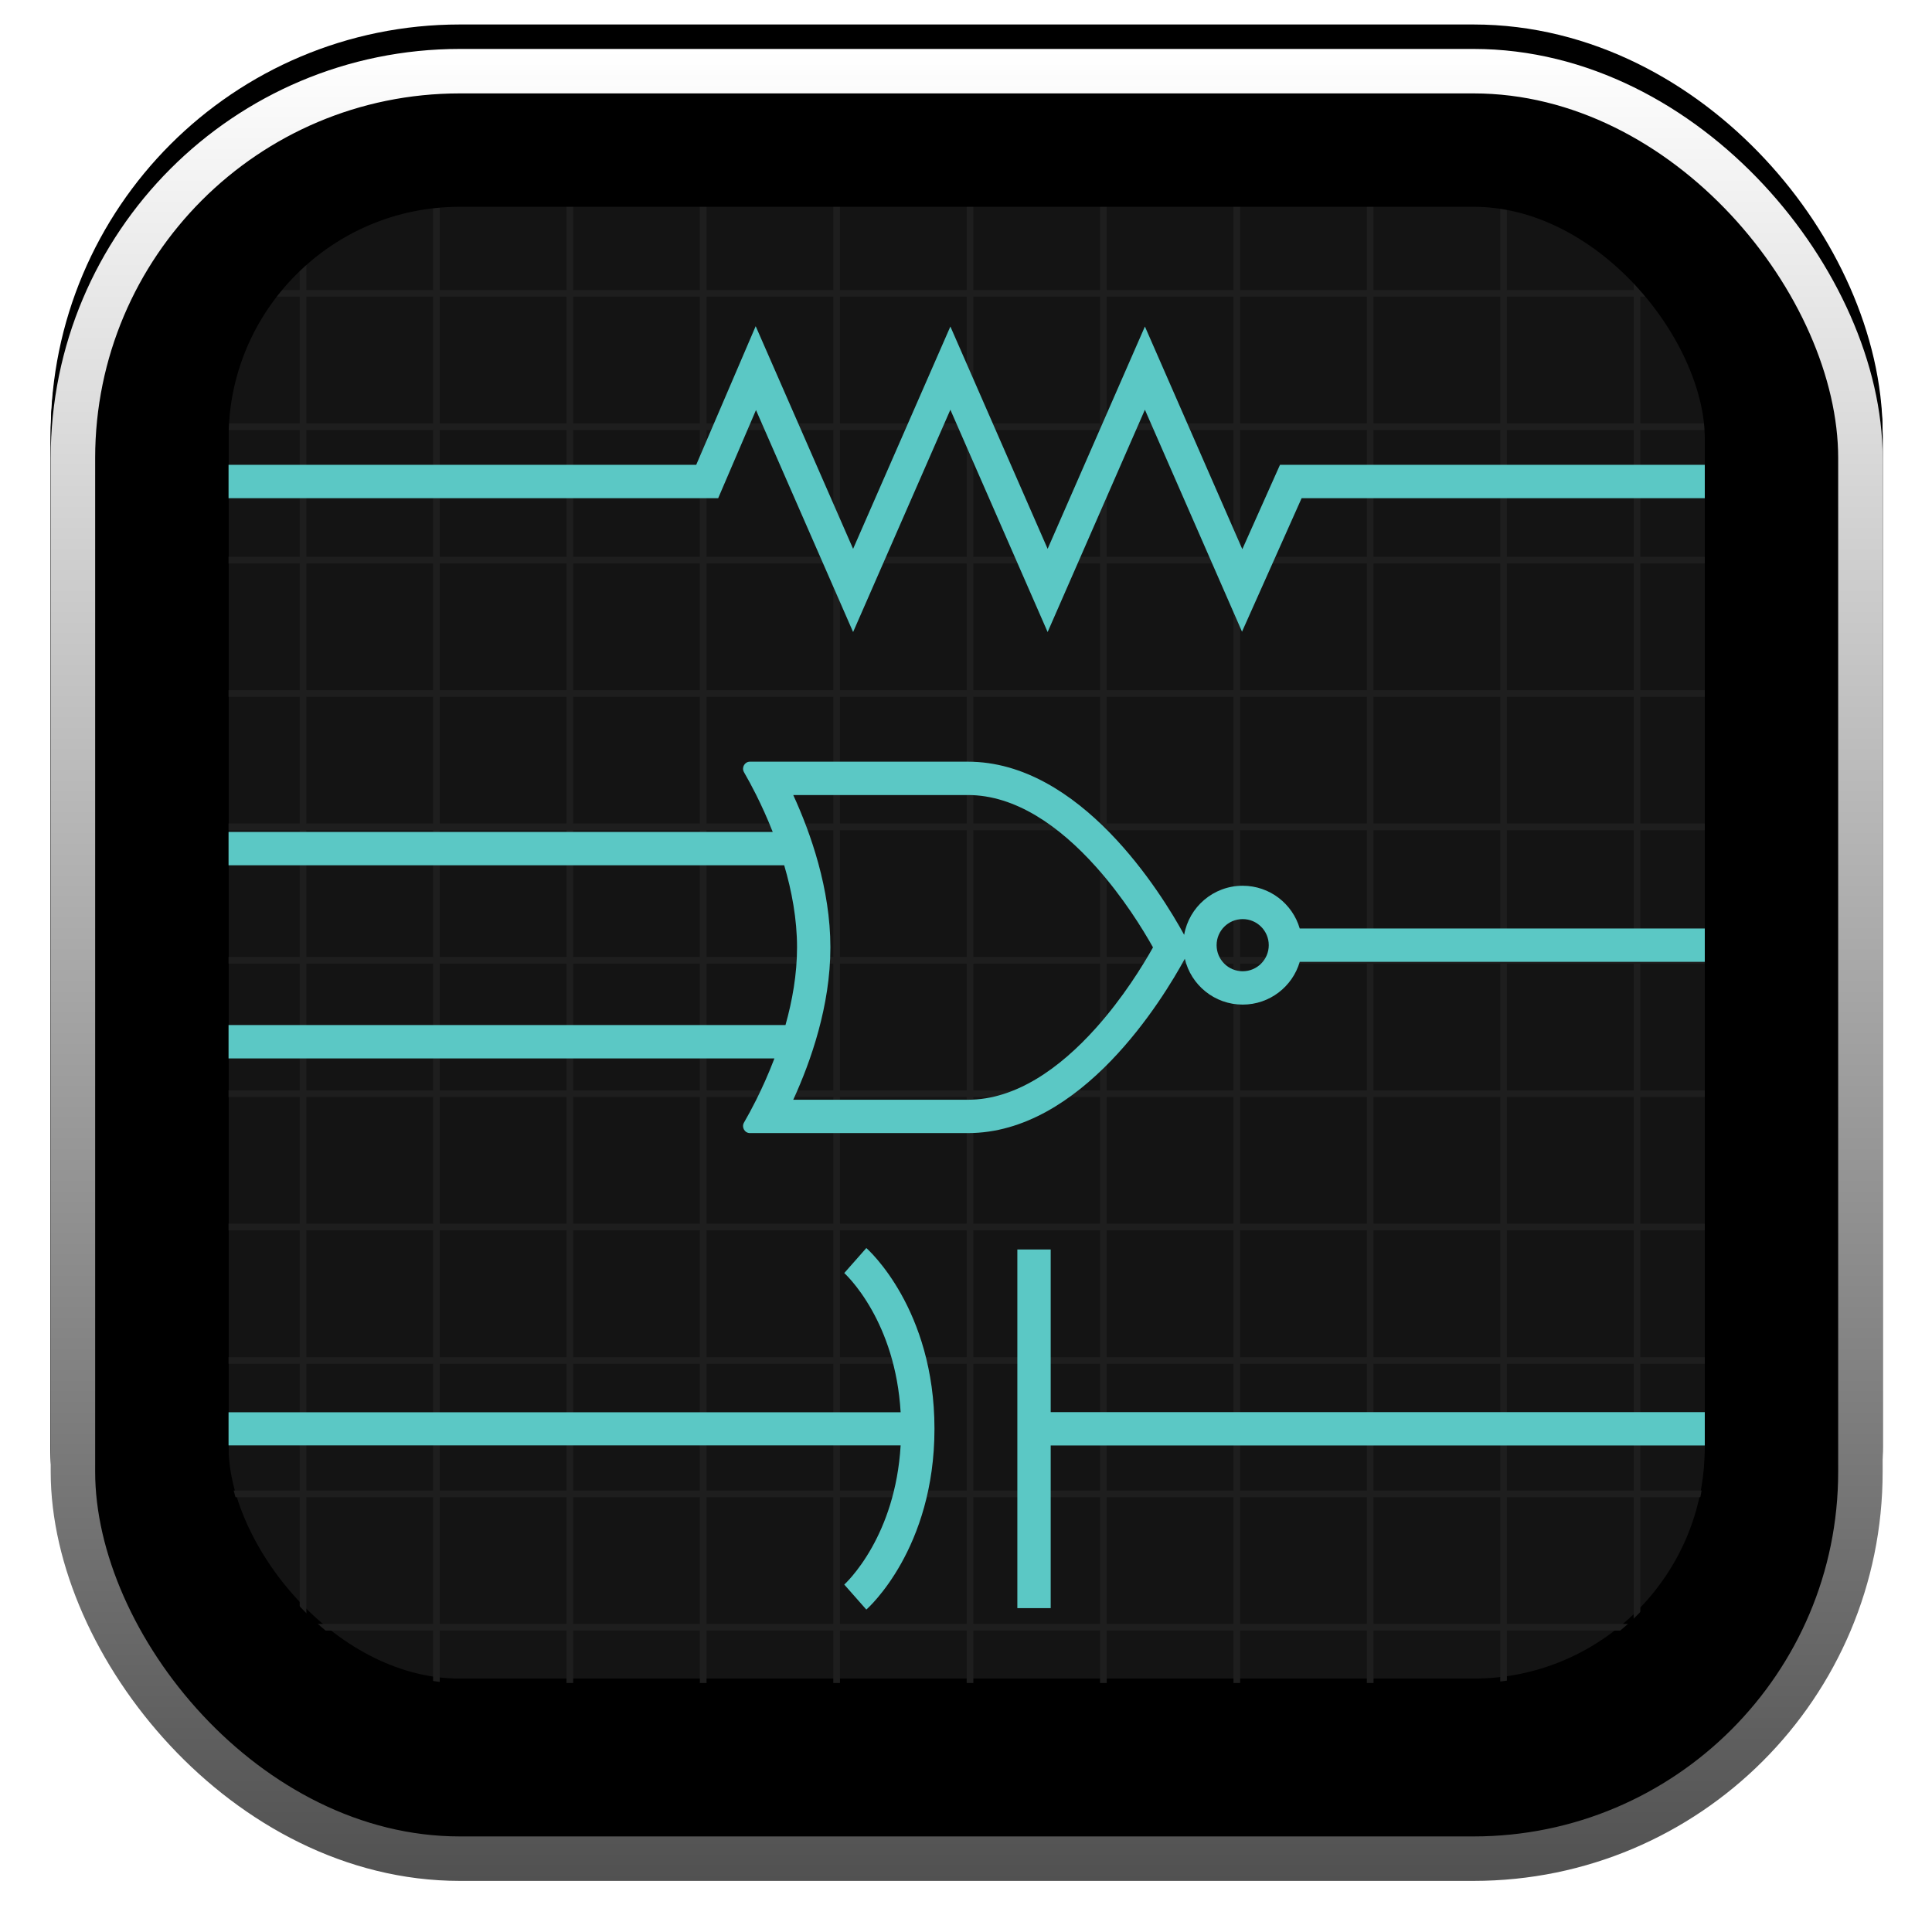 <svg width="869" height="869" viewBox="0 0 869 869" fill="none" xmlns="http://www.w3.org/2000/svg">
<g filter="url(#filter0_i)">
<rect x="22.801" y="11.013" width="824" height="824" rx="184" fill="#141414"/>
</g>
<rect x="62.801" y="51.013" width="744" height="744" rx="144" stroke="black" stroke-width="80"/>
<line x1="196.3" y1="90.962" x2="196.3" y2="769.895" stroke="#1E1E1E" stroke-width="3"/>
<line x1="136.3" y1="90.962" x2="136.3" y2="769.895" stroke="#1E1E1E" stroke-width="3"/>
<line x1="256.301" y1="90.962" x2="256.301" y2="769.895" stroke="#1E1E1E" stroke-width="3"/>
<line x1="316.301" y1="90.962" x2="316.301" y2="769.895" stroke="#1E1E1E" stroke-width="3"/>
<line x1="376.301" y1="90.962" x2="376.301" y2="769.895" stroke="#1E1E1E" stroke-width="3"/>
<line x1="436.301" y1="90.962" x2="436.301" y2="769.895" stroke="#1E1E1E" stroke-width="3"/>
<line x1="496.301" y1="90.962" x2="496.301" y2="769.895" stroke="#1E1E1E" stroke-width="3"/>
<line x1="556.301" y1="90.962" x2="556.301" y2="769.895" stroke="#1E1E1E" stroke-width="3"/>
<line x1="616.301" y1="90.962" x2="616.301" y2="769.895" stroke="#1E1E1E" stroke-width="3"/>
<line x1="676.301" y1="90.962" x2="676.301" y2="769.895" stroke="#1E1E1E" stroke-width="3"/>
<line x1="736.3" y1="90.962" x2="736.3" y2="769.895" stroke="#1E1E1E" stroke-width="3"/>
<line x1="774.267" y1="191.929" x2="95.334" y2="191.929" stroke="#1E1E1E" stroke-width="3"/>
<line x1="774.267" y1="131.929" x2="95.334" y2="131.929" stroke="#1E1E1E" stroke-width="3"/>
<line x1="774.267" y1="251.93" x2="95.334" y2="251.93" stroke="#1E1E1E" stroke-width="3"/>
<line x1="774.267" y1="311.93" x2="95.334" y2="311.93" stroke="#1E1E1E" stroke-width="3"/>
<line x1="774.267" y1="371.93" x2="95.334" y2="371.93" stroke="#1E1E1E" stroke-width="3"/>
<line x1="774.267" y1="431.93" x2="95.334" y2="431.93" stroke="#1E1E1E" stroke-width="3"/>
<line x1="774.267" y1="491.93" x2="95.334" y2="491.93" stroke="#1E1E1E" stroke-width="3"/>
<line x1="774.267" y1="551.93" x2="95.334" y2="551.93" stroke="#1E1E1E" stroke-width="3"/>
<line x1="774.267" y1="611.93" x2="95.334" y2="611.93" stroke="#1E1E1E" stroke-width="3"/>
<line x1="774.267" y1="671.93" x2="95.334" y2="671.93" stroke="#1E1E1E" stroke-width="3"/>
<line x1="774.267" y1="731.929" x2="95.334" y2="731.929" stroke="#1E1E1E" stroke-width="3"/>
<g filter="url(#filter1_d)">
<path d="M96.026 208.577H318.095L339.97 157.579L383.72 257.579L427.47 157.579L471.22 257.579L514.97 157.579L558.72 257.579L580.595 208.577L782.469 208.577" stroke="#5BC8C5" stroke-width="15"/>
</g>
<g filter="url(#filter2_d)">
<path fill-rule="evenodd" clip-rule="evenodd" d="M340.019 349.315C339.068 347.421 338.158 345.68 337.312 344.111C336.321 342.273 335.419 340.67 334.643 339.33C333.448 337.264 334.926 334.601 337.312 334.601L342.815 334.601L348.791 334.601L349.206 334.601C367.291 334.601 398.12 334.602 435.351 334.601C485.931 334.599 522.331 393.683 532.626 412.468C534.832 399.929 545.779 390.402 558.95 390.402C571.108 390.402 581.371 398.52 584.612 409.632L636.008 409.632L717.669 409.632L780.47 409.632V424.632L717.669 424.632L636.008 424.632L584.612 424.632C581.37 435.743 571.108 443.861 558.95 443.861C546.292 443.861 535.689 435.062 532.923 423.246C523.049 441.403 486.43 501.658 435.351 501.658L349.206 501.658H348.791H342.815H337.312C334.926 501.658 333.448 498.994 334.643 496.929C335.419 495.589 336.321 493.986 337.312 492.147C338.158 490.578 339.068 488.838 340.019 486.943L340.162 486.658C342.753 481.475 345.635 475.163 348.333 468.065L261.078 468.065L129.619 468.065L31.029 468.065V453.065L129.619 453.065L261.078 453.065L353.303 453.065C356.368 442.169 358.505 430.232 358.505 418.129C358.505 405.282 356.097 392.623 352.727 381.196L261.078 381.196L129.619 381.196L31.029 381.196V366.196L129.619 366.196L261.078 366.196L347.562 366.196C345.092 359.909 342.508 354.292 340.162 349.601L340.019 349.315ZM356.796 349.601C364.653 366.729 373.505 391.819 373.505 418.129C373.505 444.439 364.653 469.53 356.796 486.658L435.351 486.658C456.734 486.658 476.544 472.69 492.933 454.399C505.164 440.749 514.041 426.289 518.614 418.129C514.041 409.969 505.164 395.509 492.933 381.859C476.544 363.567 456.734 349.6 435.351 349.601C402.904 349.601 375.32 349.601 356.796 349.601ZM547.221 417.131C547.221 423.609 552.472 428.861 558.95 428.861C565.428 428.861 570.679 423.609 570.679 417.131C570.679 410.654 565.428 405.402 558.95 405.402C552.472 405.402 547.221 410.654 547.221 417.131Z" fill="#5BC8C5"/>
</g>
<g filter="url(#filter3_d)">
<path fill-rule="evenodd" clip-rule="evenodd" d="M472.595 715.327L472.595 670.263L472.595 642.167L555.589 642.167L676.253 642.167L769.049 642.167V627.167L676.253 627.167L555.589 627.167L472.595 627.167L472.595 610.177L472.595 554.007L457.595 554.007L457.595 610.177L457.595 670.263L457.595 715.327H472.595Z" fill="#5BC8C5"/>
</g>
<g filter="url(#filter4_d)">
<path fill-rule="evenodd" clip-rule="evenodd" d="M420.317 634.667C420.317 607.754 412.879 587.584 405.307 574.06C401.53 567.314 397.73 562.238 394.826 558.805C393.373 557.087 392.142 555.777 391.244 554.872C390.795 554.419 390.43 554.066 390.162 553.814L389.834 553.511L389.729 553.415L389.69 553.381L389.676 553.368L389.669 553.362C389.666 553.36 389.663 553.357 384.708 558.987C379.753 564.618 379.751 564.615 379.743 564.609L379.886 564.741C380.029 564.876 380.268 565.105 380.588 565.428C381.228 566.074 382.192 567.095 383.374 568.492C385.74 571.289 388.968 575.582 392.219 581.388C398.014 591.738 403.914 606.955 405.102 627.229H84.067V642.131H405.101C403.91 662.392 398.012 677.6 392.219 687.946C388.968 693.753 385.74 698.045 383.374 700.841C382.192 702.239 381.228 703.26 380.588 703.906C380.268 704.229 380.029 704.458 379.886 704.593L379.743 704.725C379.751 704.719 379.753 704.716 384.708 710.347C389.663 715.977 389.666 715.975 389.669 715.972L389.676 715.966L389.69 715.953L389.729 715.919L389.834 715.823L390.162 715.52C390.43 715.268 390.795 714.916 391.244 714.463C392.142 713.557 393.373 712.247 394.826 710.529C397.73 707.096 401.53 702.021 405.307 695.274C412.879 681.75 420.317 661.58 420.317 634.667Z" fill="#5BC8C5"/>
</g>
<g filter="url(#filter5_i)">
<rect x="62.801" y="51.013" width="744" height="744" rx="144" stroke="black" stroke-width="80"/>
</g>
<g filter="url(#filter6_d)">
<rect x="32.801" y="21.013" width="804" height="804" rx="174" stroke="url(#paint0_linear)" stroke-width="20"/>
</g>
<defs>
<filter id="filter0_i" x="22.801" y="11.013" width="824" height="826" filterUnits="userSpaceOnUse" color-interpolation-filters="sRGB">
<feFlood flood-opacity="0" result="BackgroundImageFix"/>
<feBlend mode="normal" in="SourceGraphic" in2="BackgroundImageFix" result="shape"/>
<feColorMatrix in="SourceAlpha" type="matrix" values="0 0 0 0 0 0 0 0 0 0 0 0 0 0 0 0 0 0 127 0" result="hardAlpha"/>
<feOffset dy="2"/>
<feGaussianBlur stdDeviation="2"/>
<feComposite in2="hardAlpha" operator="arithmetic" k2="-1" k3="1"/>
<feColorMatrix type="matrix" values="0 0 0 0 1 0 0 0 0 1 0 0 0 0 1 0 0 0 0.25 0"/>
<feBlend mode="normal" in2="shape" result="effect1_innerShadow"/>
</filter>
<filter id="filter1_d" x="86.026" y="136.711" width="706.443" height="157.579" filterUnits="userSpaceOnUse" color-interpolation-filters="sRGB">
<feFlood flood-opacity="0" result="BackgroundImageFix"/>
<feColorMatrix in="SourceAlpha" type="matrix" values="0 0 0 0 0 0 0 0 0 0 0 0 0 0 0 0 0 0 127 0"/>
<feOffset dy="8"/>
<feGaussianBlur stdDeviation="5"/>
<feColorMatrix type="matrix" values="0 0 0 0 0 0 0 0 0 0 0 0 0 0 0 0 0 0 1 0"/>
<feBlend mode="normal" in2="BackgroundImageFix" result="effect1_dropShadow"/>
<feBlend mode="normal" in="SourceGraphic" in2="effect1_dropShadow" result="shape"/>
</filter>
<filter id="filter2_d" x="21.029" y="332.601" width="769.441" height="187.057" filterUnits="userSpaceOnUse" color-interpolation-filters="sRGB">
<feFlood flood-opacity="0" result="BackgroundImageFix"/>
<feColorMatrix in="SourceAlpha" type="matrix" values="0 0 0 0 0 0 0 0 0 0 0 0 0 0 0 0 0 0 127 0"/>
<feOffset dy="8"/>
<feGaussianBlur stdDeviation="5"/>
<feColorMatrix type="matrix" values="0 0 0 0 0 0 0 0 0 0 0 0 0 0 0 0 0 0 1 0"/>
<feBlend mode="normal" in2="BackgroundImageFix" result="effect1_dropShadow"/>
<feBlend mode="normal" in="SourceGraphic" in2="effect1_dropShadow" result="shape"/>
</filter>
<filter id="filter3_d" x="447.595" y="552.007" width="331.455" height="181.32" filterUnits="userSpaceOnUse" color-interpolation-filters="sRGB">
<feFlood flood-opacity="0" result="BackgroundImageFix"/>
<feColorMatrix in="SourceAlpha" type="matrix" values="0 0 0 0 0 0 0 0 0 0 0 0 0 0 0 0 0 0 127 0"/>
<feOffset dy="8"/>
<feGaussianBlur stdDeviation="5"/>
<feColorMatrix type="matrix" values="0 0 0 0 0 0 0 0 0 0 0 0 0 0 0 0 0 0 1 0"/>
<feBlend mode="normal" in2="BackgroundImageFix" result="effect1_dropShadow"/>
<feBlend mode="normal" in="SourceGraphic" in2="effect1_dropShadow" result="shape"/>
</filter>
<filter id="filter4_d" x="74.067" y="551.362" width="356.25" height="182.61" filterUnits="userSpaceOnUse" color-interpolation-filters="sRGB">
<feFlood flood-opacity="0" result="BackgroundImageFix"/>
<feColorMatrix in="SourceAlpha" type="matrix" values="0 0 0 0 0 0 0 0 0 0 0 0 0 0 0 0 0 0 127 0"/>
<feOffset dy="8"/>
<feGaussianBlur stdDeviation="5"/>
<feColorMatrix type="matrix" values="0 0 0 0 0 0 0 0 0 0 0 0 0 0 0 0 0 0 1 0"/>
<feBlend mode="normal" in2="BackgroundImageFix" result="effect1_dropShadow"/>
<feBlend mode="normal" in="SourceGraphic" in2="effect1_dropShadow" result="shape"/>
</filter>
<filter id="filter5_i" x="22.801" y="11.013" width="824" height="826" filterUnits="userSpaceOnUse" color-interpolation-filters="sRGB">
<feFlood flood-opacity="0" result="BackgroundImageFix"/>
<feBlend mode="normal" in="SourceGraphic" in2="BackgroundImageFix" result="shape"/>
<feColorMatrix in="SourceAlpha" type="matrix" values="0 0 0 0 0 0 0 0 0 0 0 0 0 0 0 0 0 0 127 0" result="hardAlpha"/>
<feOffset dy="2"/>
<feGaussianBlur stdDeviation="2"/>
<feComposite in2="hardAlpha" operator="arithmetic" k2="-1" k3="1"/>
<feColorMatrix type="matrix" values="0 0 0 0 1 0 0 0 0 1 0 0 0 0 1 0 0 0 0.25 0"/>
<feBlend mode="normal" in2="shape" result="effect1_innerShadow"/>
</filter>
<filter id="filter6_d" x="0.801" y="0.013" width="868" height="868" filterUnits="userSpaceOnUse" color-interpolation-filters="sRGB">
<feFlood flood-opacity="0" result="BackgroundImageFix"/>
<feColorMatrix in="SourceAlpha" type="matrix" values="0 0 0 0 0 0 0 0 0 0 0 0 0 0 0 0 0 0 127 0"/>
<feOffset dy="11"/>
<feGaussianBlur stdDeviation="11"/>
<feColorMatrix type="matrix" values="0 0 0 0 0 0 0 0 0 0 0 0 0 0 0 0 0 0 0.28 0"/>
<feBlend mode="normal" in2="BackgroundImageFix" result="effect1_dropShadow"/>
<feBlend mode="normal" in="SourceGraphic" in2="effect1_dropShadow" result="shape"/>
</filter>
<linearGradient id="paint0_linear" x1="434.801" y1="11.013" x2="434.801" y2="835.013" gradientUnits="userSpaceOnUse">
<stop stop-color="white"/>
<stop offset="1" stop-color="#515151"/>
</linearGradient>
</defs>
</svg>
